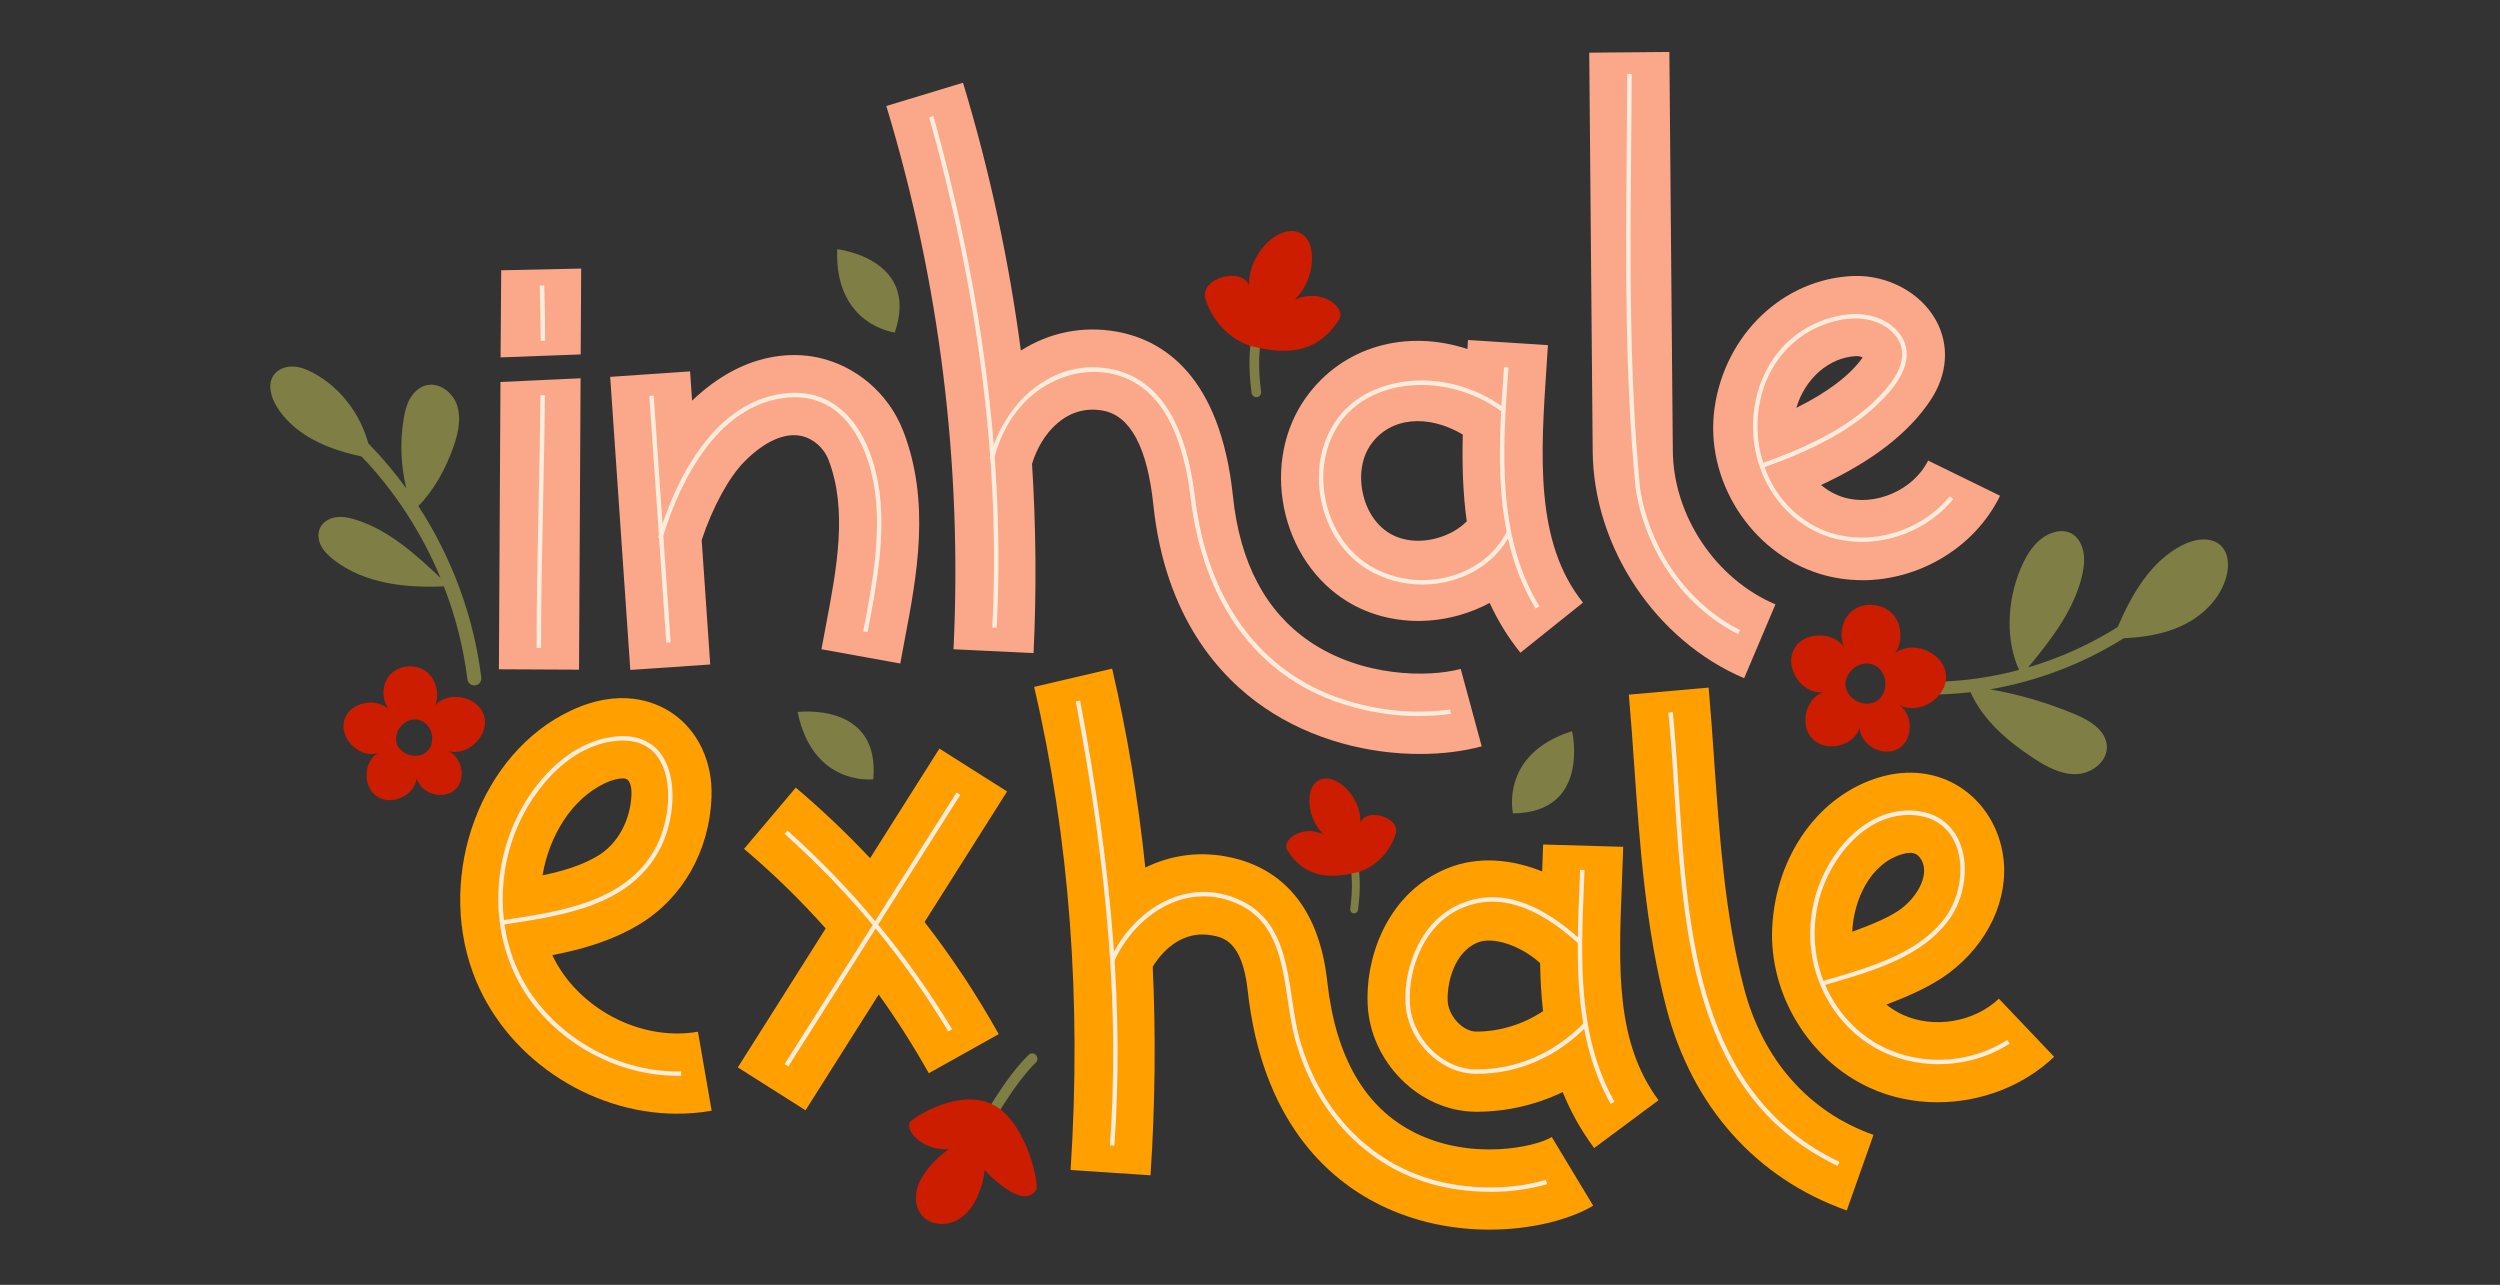 <svg xmlns="http://www.w3.org/2000/svg" xmlns:xlink="http://www.w3.org/1999/xlink" width="574" zoomAndPan="magnify" viewBox="0 0 430.5 221.25" height="295" preserveAspectRatio="xMidYMid meet" version="1.0"><rect x="0" y="0" width="430.5" height="221.25" fill="#333333" stroke="none"/><defs><clipPath id="055c5e3179"><path d="M 46.07 63 L 83 63 L 83 119 L 46.07 119 Z M 46.07 63 " clip-rule="nonzero"/></clipPath><clipPath id="458ebd28e2"><path d="M 325 91 L 383.926 91 L 383.926 134 L 325 134 Z M 325 91 " clip-rule="nonzero"/></clipPath><clipPath id="a82df0be90"><path d="M 273 8.684 L 306 8.684 L 306 117 L 273 117 Z M 273 8.684 " clip-rule="nonzero"/></clipPath><clipPath id="b168f23ecc"><path d="M 178 115 L 275 115 L 275 211.992 L 178 211.992 Z M 178 115 " clip-rule="nonzero"/></clipPath></defs><path fill="#cc1d00" d="M 76.855 129.207 C 80.246 130.543 84.375 126.77 83.355 123.266 C 82.363 119.852 77.098 118.848 74.855 121.539 C 75.594 120.418 75.445 117.559 73.801 115.973 C 72.043 114.277 68.895 114.352 67.223 116.129 C 65.738 117.699 65.652 120.352 66.898 122.094 C 64.707 120.07 60.332 120.906 59.34 123.832 C 58.254 127.031 61.875 130.703 65.086 129.656 C 62.523 131.203 62.449 135.543 64.949 137.176 C 67.449 138.809 71.387 136.984 71.773 134.023 C 72.461 136.715 76.391 137.848 78.406 135.941 C 80.422 134.031 79.508 130.043 76.855 129.207 Z M 73.531 129.406 C 71.953 130.871 68.922 130.043 68.301 127.977 C 67.68 125.914 69.887 123.09 72.488 124.09 C 74.504 124.859 75.109 127.945 73.531 129.406 Z M 73.531 129.406 " fill-opacity="1" fill-rule="nonzero"/><path fill="#7e7e45" d="M 178.422 181.719 C 178.113 181.309 177.5 181.281 177.129 181.645 C 173.191 185.465 169.395 192.184 166.219 197.812 C 165.059 199.863 164.062 201.641 163.203 202.996 C 162.934 203.422 163.062 203.98 163.488 204.25 C 163.914 204.52 164.473 204.391 164.742 203.969 C 165.625 202.578 166.629 200.781 167.801 198.711 C 170.77 193.453 174.625 186.625 178.383 182.961 C 178.719 182.629 178.727 182.109 178.434 181.738 C 178.434 181.738 178.43 181.73 178.422 181.727 Z M 178.422 181.719 " fill-opacity="1" fill-rule="nonzero"/><path fill="#cc1d00" d="M 171.52 190.539 C 165.598 186.848 156.902 192.691 156.652 193.25 C 155.855 195.031 159.273 198.203 163.406 197.895 C 161.457 199.215 159.867 200.875 158.66 202.902 C 157.453 204.926 157.285 207.781 158.922 209.473 C 160.312 210.91 162.672 211.105 164.492 210.27 C 166.312 209.434 167.613 207.734 168.383 205.883 C 169.152 204.035 169.266 203.477 169.57 201.496 C 169.57 201.496 176.176 208.766 178.461 204.812 C 178.934 203.988 176.98 193.926 171.52 190.523 Z M 171.52 190.539 " fill-opacity="1" fill-rule="nonzero"/><g clip-path="url(#055c5e3179)"><path fill="#7e7e45" d="M 73.43 66.332 C 72.211 66.629 71.215 67.57 70.594 68.66 C 69.973 69.762 69.688 71.012 69.488 72.258 C 68.859 76.188 69.027 80.234 69.965 84.102 C 67.969 81.355 65.785 78.758 63.414 76.328 C 62.004 71.184 58.605 66.777 54.082 64.289 C 52.961 63.676 51.754 63.16 50.48 63.113 C 49.207 63.066 47.859 63.555 47.129 64.598 C 46.051 66.137 46.625 68.289 47.59 69.91 C 49.238 72.672 51.875 74.742 54.77 76.145 C 57.141 77.301 59.691 78.035 62.273 78.613 C 68.039 84.66 72.656 91.793 75.859 99.516 C 71.496 95.402 66.957 91.293 61.297 89.508 C 60.195 89.156 59.031 88.898 57.891 89.062 C 56.746 89.215 55.617 89.852 55.121 90.898 C 54.652 91.867 54.801 93.043 55.293 94 C 55.785 94.953 56.59 95.715 57.434 96.375 C 62.684 100.48 69.75 101.273 76.438 100.973 C 78.434 106.113 79.816 111.5 80.484 116.973 C 80.566 117.633 81.164 118.105 81.824 118.023 C 82.141 117.984 82.418 117.828 82.609 117.598 C 82.809 117.348 82.918 117.023 82.879 116.68 C 81.59 106.176 77.809 96.012 72.043 87.137 C 74.617 84.555 76.801 80.746 78.184 76.656 C 78.926 74.457 79.438 72.035 78.719 69.828 C 78.004 67.617 75.684 65.785 73.43 66.34 Z M 73.43 66.332 " fill-opacity="1" fill-rule="nonzero"/></g><g clip-path="url(#458ebd28e2)"><path fill="#7e7e45" d="M 326.996 117.199 C 333.957 117.809 340.977 117.148 347.691 115.359 C 345.441 110.508 345.488 103.766 347.961 97.887 C 348.773 95.957 349.879 94.066 351.477 92.801 C 353.074 91.531 355.23 91.012 356.797 91.922 C 357.961 92.605 358.648 93.988 358.832 95.457 C 359.012 96.93 358.742 98.488 358.32 99.984 C 356.707 105.613 353.012 110.406 349.242 114.926 C 354.664 113.328 359.871 110.992 364.656 107.984 C 367.152 102.199 370.387 96.668 375.754 93.895 C 377.863 92.801 380.715 92.309 382.43 93.953 C 383.766 95.242 383.871 97.367 383.414 99.168 C 382.422 103.062 379.246 106.141 375.594 107.812 C 372.512 109.223 369.113 109.742 365.715 109.906 C 358.703 114.297 350.84 117.301 342.691 118.707 C 347.594 119.543 352.562 121.012 357.32 122.996 C 359.848 124.051 362.676 125.758 362.801 128.496 C 362.93 131.156 360.16 133.242 357.504 133.309 C 354.848 133.383 352.379 132.004 350.152 130.547 C 345.719 127.641 341.465 124.004 339.312 119.191 C 335.172 119.676 330.984 119.75 326.812 119.387 C 326.578 119.367 326.367 119.273 326.207 119.137 C 325.941 118.914 325.789 118.57 325.82 118.207 C 325.875 117.605 326.406 117.152 327.008 117.207 Z M 326.996 117.199 " fill-opacity="1" fill-rule="nonzero"/></g><path fill="#7e7e45" d="M 216.535 68.371 C 216.535 68.371 216.48 68.387 216.453 68.387 C 215.996 68.445 215.578 68.121 215.52 67.668 C 214.332 58.676 216.098 53.641 220.129 45.043 C 220.324 44.625 220.824 44.449 221.234 44.645 C 221.652 44.84 221.828 45.34 221.633 45.75 C 217.742 54.047 216.031 58.891 217.164 67.453 C 217.215 67.887 216.941 68.277 216.527 68.379 Z M 216.535 68.371 " fill-opacity="1" fill-rule="nonzero"/><path fill="#cc1d00" d="M 215.895 59.715 C 213.359 59.16 209.262 56.656 207.602 51.547 C 206.402 47.855 213.992 45.859 215.066 49.168 C 215.047 45.84 216.793 42.555 219.562 40.719 C 222.336 38.883 225.691 39.625 225.914 43.992 C 226.062 46.805 224.945 49.66 222.926 51.621 C 227.445 49.492 231.883 52.926 230.602 54.988 C 226.266 61.988 219.551 60.512 215.887 59.707 Z M 215.895 59.715 " fill-opacity="1" fill-rule="nonzero"/><path fill="#7e7e45" d="M 233.016 157.266 C 233.016 157.266 233.062 157.27 233.082 157.277 C 233.453 157.324 233.789 157.066 233.844 156.695 C 234.84 149.402 233.418 145.32 230.184 138.336 C 230.027 138 229.621 137.848 229.285 138.004 C 228.949 138.16 228.801 138.566 228.953 138.902 C 232.082 145.637 233.453 149.57 232.508 156.508 C 232.461 156.852 232.684 157.176 233.02 157.258 Z M 233.016 157.266 " fill-opacity="1" fill-rule="nonzero"/><path fill="#cc1d00" d="M 233.566 150.246 C 235.625 149.809 238.961 147.789 240.324 143.652 C 241.309 140.664 235.156 139.016 234.281 141.695 C 234.309 138.996 232.898 136.332 230.66 134.832 C 228.422 133.336 225.691 133.93 225.496 137.465 C 225.367 139.746 226.266 142.066 227.895 143.668 C 224.242 141.926 220.629 144.691 221.66 146.371 C 225.152 152.062 230.602 150.887 233.574 150.246 Z M 233.566 150.246 " fill-opacity="1" fill-rule="nonzero"/><path fill="#fba88a" d="M 93.867 65.422 L 99.977 65.141 L 99.707 115.316 L 85.91 115.25 L 86.18 65.781 L 93.098 65.457 Z M 93.867 65.422 " fill-opacity="1" fill-rule="nonzero"/><path fill="#fba88a" d="M 100.078 46.246 L 99.996 61.031 L 93.887 61.258 L 93.113 61.285 L 86.199 61.543 L 86.309 46.543 Z M 100.078 46.246 " fill-opacity="1" fill-rule="nonzero"/><path fill="#fba88a" d="M 155.512 74.168 C 153.039 67.785 147.402 62.953 140.801 61.555 C 136.523 60.66 128.117 60.469 119.176 68.992 L 118.832 63.953 L 105.074 64.895 L 108.539 115.363 L 122.301 114.422 L 120.828 92.996 C 122.703 87.348 125.527 82.145 128.246 79.426 C 131.656 76.012 135.102 74.457 137.961 75.066 C 140.02 75.496 141.863 77.102 142.66 79.16 C 146.004 87.801 144.09 97.895 142.23 107.66 C 141.965 109.047 141.703 110.434 141.453 111.801 L 155.027 114.258 C 155.27 112.938 155.52 111.594 155.773 110.242 C 157.891 99.117 160.293 86.504 155.52 74.176 Z M 155.512 74.168 " fill-opacity="1" fill-rule="nonzero"/><path fill="#fba88a" d="M 272.586 103.766 C 264.285 93.387 265.281 78.52 266.336 62.777 C 266.41 61.664 266.484 60.543 266.555 59.43 L 252.789 58.547 C 252.754 59.059 252.723 59.578 252.688 60.098 C 242.129 56.637 231.227 59.641 224.918 68.406 C 221.105 73.703 219.727 80.668 221.121 87.523 C 222.516 94.379 226.516 100.25 232.09 103.625 C 235.684 105.805 239.891 106.922 244.227 106.922 C 246.613 106.922 249.039 106.586 251.426 105.898 C 253.219 105.379 254.926 104.676 256.523 103.824 C 257.887 106.797 259.617 109.664 261.809 112.395 L 272.586 103.773 Z M 247.609 92.625 C 244.582 93.5 241.531 93.203 239.238 91.809 C 236.945 90.418 235.266 87.848 234.641 84.754 C 234.012 81.664 234.543 78.641 236.117 76.461 C 239.418 71.875 245.836 71.238 251.891 74.824 C 251.77 79.875 251.891 84.891 252.578 89.777 C 251.293 91.059 249.586 92.051 247.617 92.617 Z M 247.609 92.625 " fill-opacity="1" fill-rule="nonzero"/><path fill="#ffa000" d="M 318.012 208.441 C 302.426 202.922 291.395 190.559 286.965 173.621 C 283.379 159.91 282.387 145.699 281.422 131.957 C 281.125 127.688 280.844 123.652 280.484 119.617 L 294.227 118.402 C 294.598 122.566 294.895 126.855 295.184 131 C 296.102 144.113 297.047 157.66 300.309 170.125 C 303.543 182.496 311.469 191.484 322.613 195.426 Z M 318.012 208.441 " fill-opacity="1" fill-rule="nonzero"/><path fill="#ffa000" d="M 333.656 189.809 C 329.625 189.809 325.598 188.992 321.91 187.293 C 311.488 182.508 304.609 171.164 305.176 159.707 C 305.797 147.297 313.246 136.898 323.711 133.828 C 328.668 132.371 333.59 132.992 337.566 135.574 C 341.605 138.199 344.293 142.574 344.961 147.559 C 345.934 154.84 342.332 162.516 335.57 167.582 C 332.773 169.672 328.883 171.469 324.824 172.988 C 325.699 173.684 326.648 174.277 327.66 174.742 C 332.996 177.191 339.953 176.023 344.207 171.973 L 353.719 181.977 C 348.359 187.082 341.004 189.809 333.664 189.809 Z M 328.914 146.859 C 328.531 146.859 328.086 146.934 327.594 147.074 C 322.004 148.715 319.227 154.941 318.957 160.395 C 318.957 160.41 318.957 160.422 318.957 160.434 C 322.957 159.004 325.754 157.703 327.312 156.535 C 329.953 154.559 331.594 151.621 331.297 149.395 C 331.168 148.445 330.684 147.566 330.055 147.156 C 329.75 146.961 329.375 146.859 328.922 146.859 Z M 328.914 146.859 " fill-opacity="1" fill-rule="nonzero"/><g clip-path="url(#a82df0be90)"><path fill="#fba88a" d="M 300.344 116.789 C 285.133 110.332 274.406 94.27 274.262 77.73 L 273.668 9.07 L 287.465 8.949 L 288.059 77.609 C 288.152 88.816 295.422 99.703 305.73 104.074 L 300.344 116.781 Z M 300.344 116.789 " fill-opacity="1" fill-rule="nonzero"/></g><path fill="#fba88a" d="M 320.672 99.906 C 318.215 99.906 315.75 99.555 313.348 98.812 C 301.414 95.129 293.473 82.551 295.258 70.18 C 297.094 57.508 307.145 47.98 319.168 47.527 C 324.965 47.312 330.668 50.332 333.324 55.07 C 335.738 59.371 335.414 64.41 332.449 68.898 C 328.707 74.551 322.375 79.453 313.578 83.52 C 314.715 84.465 316.02 85.195 317.414 85.625 C 322.836 87.301 329.523 84.406 332.016 79.305 L 344.41 85.371 C 340.027 94.34 330.441 99.918 320.672 99.918 Z M 319.758 61.32 C 319.758 61.32 319.711 61.32 319.691 61.32 C 314.992 61.496 310.805 65.207 309.328 70.234 C 314.691 67.57 318.633 64.586 320.758 61.543 C 320.461 61.414 320.105 61.32 319.754 61.32 Z M 319.758 61.32 " fill-opacity="1" fill-rule="nonzero"/><path fill="#ffa000" d="M 116.641 191.781 C 101.426 191.781 86.66 181.902 81.402 167.406 C 75.199 150.293 82.883 129.691 98.184 122.422 C 106.773 118.34 112.773 120.836 115.582 122.688 C 120.148 125.691 122.746 131.137 122.523 137.25 C 122.191 146.488 117.551 154.68 110.109 159.16 C 105.301 162.062 100.105 163.504 95.102 164.473 C 99.402 173.566 110.23 179.398 120.184 177.664 L 122.547 191.266 C 120.578 191.613 118.605 191.773 116.637 191.773 Z M 107.176 134.043 C 106.453 134.043 105.391 134.285 104.102 134.902 C 98.5 137.559 94.59 143.848 93.422 150.73 C 96.902 150.008 100.227 149.02 103.004 147.336 C 106.379 145.301 108.586 141.242 108.742 136.758 C 108.789 135.379 108.398 134.477 108.004 134.219 C 107.832 134.105 107.547 134.035 107.168 134.035 Z M 107.176 134.043 " fill-opacity="1" fill-rule="nonzero"/><path fill="#ffa000" d="M 173.418 136.289 L 161.762 128.91 L 149.828 147.781 C 145.809 143.504 141.543 139.449 137.031 135.629 L 128.125 146.172 C 133.148 150.422 137.84 155.004 142.184 159.875 L 127.051 183.805 L 138.711 191.188 L 151.312 171.254 C 154.426 175.59 157.305 180.113 159.934 184.809 L 171.977 178.074 C 168.195 171.293 163.918 164.848 159.207 158.77 Z M 173.418 136.289 " fill-opacity="1" fill-rule="nonzero"/><g clip-path="url(#b168f23ecc)"><path fill="#ffa000" d="M 267.219 195.797 C 264.293 197.562 253.367 199.871 243.715 195.094 C 235.09 190.828 229.992 182.062 228.559 169.047 C 226.844 153.445 218.039 148.695 210.961 147.453 C 206.125 146.602 201.406 147.336 197.219 149.395 C 196.004 137.68 194.105 126.242 191.508 115.137 L 178.078 118.281 C 184.16 144.289 186.27 172.277 184.355 201.477 L 198.121 202.383 C 198.926 190.195 199.039 178.203 198.5 166.449 C 200.605 163.059 204.074 160.266 208.586 161.051 C 210.574 161.398 213.906 161.98 214.852 170.551 C 217.316 192.977 228.586 203.004 237.598 207.469 C 243.836 210.559 250.449 211.742 256.469 211.742 C 263.973 211.742 270.562 209.898 274.344 207.617 Z M 267.219 195.797 " fill-opacity="1" fill-rule="nonzero"/></g><path fill="#fba88a" d="M 251.52 115.191 C 246.02 116.68 234.531 116.648 225.449 110.418 C 217.926 105.262 213.508 96.875 212.32 85.504 C 210.145 64.68 200.285 58.578 192.41 57.129 C 186.41 56.027 180.625 57.293 175.793 60.367 C 173.73 44.801 170.418 29.395 165.828 14.246 L 152.625 18.254 C 161.824 48.625 165.719 80.098 164.195 111.801 L 177.977 112.465 C 178.504 101.566 178.402 90.695 177.715 79.875 C 179.344 74.527 183.715 69.566 189.926 70.707 C 194.648 71.578 197.57 77.035 198.609 86.941 C 200.637 106.348 210.09 116.613 217.66 121.809 C 226.027 127.547 235.918 129.832 244.504 129.832 C 248.414 129.832 252.055 129.359 255.148 128.516 L 251.535 115.191 Z M 251.52 115.191 " fill-opacity="1" fill-rule="nonzero"/><path fill="#ffa000" d="M 285.598 189.457 C 278.207 179.492 278.707 166.84 279.285 152.188 C 279.367 150.09 279.453 147.973 279.516 145.824 L 265.727 145.422 C 265.68 146.98 265.621 148.52 265.559 150.059 C 260.402 147.977 254.562 147.352 249.234 149.523 C 239.258 153.594 235.152 164.195 235.508 172.891 C 235.918 182.898 244.441 191.395 254.125 191.441 C 254.184 191.441 254.238 191.441 254.293 191.441 C 259.438 191.441 264.508 190.254 269.098 188.055 C 270.434 191.348 272.191 194.566 274.512 197.691 L 285.59 189.465 Z M 254.293 177.637 L 254.199 177.637 C 251.871 177.621 249.398 174.945 249.289 172.324 C 249.16 169.195 250.43 163.938 254.434 162.305 C 257.082 161.227 261.809 162.777 265.207 165.84 C 265.254 168.633 265.402 171.395 265.715 174.121 C 262.355 176.359 258.305 177.637 254.293 177.637 Z M 254.293 177.637 " fill-opacity="1" fill-rule="nonzero"/><path fill="#ffecdc" d="M 93.383 68.062 C 93.266 68.062 93.172 68.039 93.066 68.027 C 93.012 74.086 92.891 80.121 92.762 86.059 C 92.586 94.434 92.398 103.078 92.41 111.586 L 93.172 111.586 C 93.16 103.082 93.348 94.438 93.523 86.07 C 93.652 80.125 93.781 74.082 93.84 68.016 C 93.691 68.035 93.543 68.062 93.383 68.062 Z M 93.383 68.062 " fill-opacity="1" fill-rule="nonzero"/><path fill="#ffecdc" d="M 93.215 49.188 C 93.117 49.188 93.031 49.168 92.945 49.16 C 93.031 52.344 93.086 55.535 93.105 58.727 C 93.254 58.703 93.41 58.68 93.578 58.68 C 93.684 58.68 93.781 58.703 93.879 58.707 C 93.867 55.508 93.805 52.316 93.719 49.133 C 93.559 49.16 93.395 49.18 93.219 49.18 Z M 93.215 49.188 " fill-opacity="1" fill-rule="nonzero"/><path fill="#ffecdc" d="M 111.812 68.176 L 112.57 68.125 L 115.488 110.625 L 114.73 110.676 Z M 111.812 68.176 " fill-opacity="1" fill-rule="nonzero"/><path fill="#ffecdc" d="M 149.402 108.848 L 148.648 108.738 C 150.023 101.512 151.445 94.066 150.887 86.68 C 150.367 79.828 147.859 73.953 144.172 70.949 C 141.629 68.879 138.527 68.066 134.949 68.535 C 122.035 70.219 116.027 86.086 114.047 92.828 L 113.312 92.609 C 115.336 85.727 121.488 69.52 134.848 67.77 C 138.641 67.277 141.938 68.141 144.648 70.348 C 150.199 74.863 151.391 83.23 151.648 86.617 C 152.215 94.109 150.785 101.598 149.402 108.84 Z M 149.402 108.848 " fill-opacity="1" fill-rule="nonzero"/><path fill="#ffecdc" d="M 244.922 100.66 C 241.598 100.66 238.312 99.77 235.469 98.043 C 231.441 95.602 228.535 91.293 227.504 86.215 C 226.473 81.133 227.457 76.031 230.211 72.211 C 232.648 68.816 236.602 66.535 241.34 65.785 C 247.41 64.828 253.848 66.441 258.977 70.215 L 258.527 70.828 C 253.633 67.23 247.254 65.625 241.461 66.543 C 236.93 67.258 233.156 69.43 230.828 72.656 C 228.207 76.309 227.262 81.191 228.262 86.059 C 229.25 90.922 232.023 95.055 235.871 97.387 C 240.027 99.906 245.145 100.559 249.91 99.191 C 254.238 97.941 257.664 95.176 259.551 91.395 L 260.23 91.738 C 258.242 95.707 254.648 98.617 250.117 99.926 C 248.414 100.418 246.668 100.66 244.926 100.66 Z M 244.922 100.66 " fill-opacity="1" fill-rule="nonzero"/><path fill="#ffecdc" d="M 264.434 104.789 C 256.91 92.488 258 77.176 258.965 63.676 L 259 63.223 L 259.762 63.277 L 259.727 63.73 C 258.77 77.117 257.684 92.293 265.086 104.395 Z M 264.434 104.789 " fill-opacity="1" fill-rule="nonzero"/><path fill="#ffecdc" d="M 316.438 200.77 C 291.699 188.992 289.906 161.023 288.328 136.344 C 288.023 131.559 287.734 127.047 287.289 122.707 L 288.051 122.625 C 288.496 126.984 288.785 131.508 289.09 136.297 C 290.652 160.766 292.434 188.5 316.766 200.082 Z M 316.438 200.77 " fill-opacity="1" fill-rule="nonzero"/><path fill="#ffecdc" d="M 333.844 183.258 C 328.473 183.258 323.156 181.383 319.145 177.719 C 312.77 171.895 310.238 162.992 312.559 154.484 C 314.684 146.695 321.453 138.836 329.832 139.609 C 334.305 140.027 336.395 142.668 337.352 144.809 C 339.156 148.836 338.422 154.551 335.598 158.402 C 330.973 164.707 322.711 167.129 315.426 169.27 L 314.293 169.598 C 315.504 172.422 317.312 174.996 319.664 177.145 C 326.582 183.461 337.512 184.27 345.656 179.066 L 346.066 179.715 C 342.352 182.082 338.078 183.25 333.844 183.25 Z M 328.688 140.332 C 321.23 140.332 315.25 147.547 313.301 154.691 C 311.984 159.523 312.281 164.484 314 168.902 L 315.207 168.547 C 322.383 166.441 330.516 164.051 334.984 157.965 C 337.652 154.32 338.363 148.93 336.656 145.137 C 335.781 143.18 333.871 140.773 329.766 140.387 C 329.402 140.352 329.043 140.34 328.688 140.34 Z M 328.688 140.332 " fill-opacity="1" fill-rule="nonzero"/><path fill="#ffecdc" d="M 299.305 109.184 C 290.086 104.59 283.324 94.984 281.66 84.137 C 279.777 64.699 279.953 44.902 280.121 25.75 C 280.164 21.418 280.195 17.078 280.215 12.734 L 280.977 12.734 C 280.965 17.086 280.926 21.426 280.883 25.758 C 280.715 44.883 280.539 64.66 282.414 84.035 C 284.047 94.621 290.648 104.008 299.641 108.496 L 299.305 109.176 Z M 299.305 109.184 " fill-opacity="1" fill-rule="nonzero"/><path fill="#ffecdc" d="M 320.598 93.312 C 317.637 93.312 314.703 92.645 312.102 91.246 C 304.852 87.355 300.836 78.926 302.094 70.27 C 303.289 62.07 308.852 55.977 316.605 54.383 C 320.758 53.527 324.453 54.477 326.719 56.996 C 329.258 59.816 328.809 63.418 325.402 67.426 C 319.699 74.141 310.949 77.906 303.863 80.438 C 305.297 84.48 308.062 88.219 312.457 90.578 C 319.914 94.586 330.148 92.332 335.754 85.449 L 336.348 85.938 C 332.469 90.695 326.461 93.32 320.59 93.32 Z M 319.512 54.836 C 318.629 54.836 317.703 54.93 316.758 55.125 C 309.328 56.656 303.996 62.5 302.852 70.375 C 302.426 73.297 302.633 76.57 303.617 79.703 C 310.617 77.203 319.242 73.5 324.824 66.926 C 327 64.363 328.996 60.652 326.152 57.5 C 324.574 55.754 322.234 54.836 319.512 54.836 Z M 319.512 54.836 " fill-opacity="1" fill-rule="nonzero"/><path fill="#ffecdc" d="M 116.695 185.254 C 106.375 185.254 96.105 179.68 90.41 170.93 C 85.602 163.547 84.477 153.754 87.395 144.727 C 89.984 136.715 96.934 127.695 106.062 126.816 C 109.578 126.48 112.312 127.598 113.984 130.062 C 116.797 134.191 116.07 141.398 113.75 145.98 C 108.734 155.859 97.32 157.594 87.254 159.125 L 86.875 159.188 C 87.457 163.27 88.863 167.156 91.055 170.516 C 96.727 179.223 107.016 184.727 117.289 184.492 L 117.305 185.254 C 117.102 185.254 116.898 185.254 116.703 185.254 Z M 107.285 127.52 C 106.914 127.52 106.527 127.539 106.137 127.578 C 97.352 128.422 90.645 137.18 88.121 144.961 C 86.691 149.395 86.254 154.012 86.773 158.426 L 87.137 158.371 C 97.023 156.867 108.227 155.164 113.07 145.637 C 115.293 141.258 116.008 134.395 113.359 130.5 C 112.016 128.531 109.973 127.531 107.289 127.531 Z M 107.285 127.52 " fill-opacity="1" fill-rule="nonzero"/><path fill="#ffecdc" d="M 163.305 177.629 C 155.672 164.918 146.18 153.465 135.098 143.594 L 135.602 143.02 C 146.746 152.945 156.285 164.457 163.961 177.238 Z M 163.305 177.629 " fill-opacity="1" fill-rule="nonzero"/><path fill="#ffecdc" d="M 135.105 183.238 L 164.719 136.465 L 165.363 136.871 L 135.75 183.648 Z M 135.105 183.238 " fill-opacity="1" fill-rule="nonzero"/><path fill="#ffecdc" d="M 191.898 197.281 L 191.137 197.227 C 192.73 174.512 190.914 150.934 185.25 120.777 L 186 120.637 C 191.672 150.852 193.492 174.492 191.895 197.281 Z M 191.898 197.281 " fill-opacity="1" fill-rule="nonzero"/><path fill="#ffecdc" d="M 254.301 184.918 L 254.156 184.918 C 247.953 184.883 242.285 179.141 242.016 172.621 C 241.758 166.402 244.68 158.402 251.691 155.555 C 258.016 152.984 264.77 155.07 272.34 161.934 L 271.828 162.5 C 264.492 155.859 257.992 153.824 251.973 156.266 C 245.305 158.977 242.527 166.629 242.777 172.59 C 243.027 178.715 248.348 184.121 254.156 184.148 L 254.293 184.148 C 261.223 184.148 267.602 181.383 272.746 176.145 L 273.293 176.68 C 268 182.062 261.434 184.91 254.293 184.91 Z M 254.301 184.918 " fill-opacity="1" fill-rule="nonzero"/><path fill="#ffecdc" d="M 256.633 205.234 C 254.508 205.234 252.355 205.059 250.215 204.711 C 236.984 202.535 226.812 192.875 222.996 178.871 C 222.43 176.801 222.098 174.574 221.746 172.211 C 220.777 165.672 219.773 158.91 213.551 155.848 C 210.004 154.098 206.188 153.875 202.512 155.199 C 198.023 156.82 194.031 160.699 191.844 165.578 L 191.152 165.266 C 193.418 160.207 197.57 156.172 202.254 154.484 C 206.125 153.086 210.152 153.324 213.887 155.164 C 220.465 158.402 221.504 165.367 222.504 172.102 C 222.852 174.438 223.176 176.645 223.73 178.676 C 227.465 192.387 237.41 201.84 250.336 203.961 C 255.789 204.859 261.277 204.582 266.207 203.176 L 266.414 203.914 C 263.32 204.797 260.012 205.242 256.625 205.242 Z M 256.633 205.234 " fill-opacity="1" fill-rule="nonzero"/><path fill="#ffecdc" d="M 171.633 108.09 L 170.871 108.051 C 172.293 80.57 168.633 51.016 160 20.195 L 160.738 19.988 C 169.387 50.887 173.055 80.523 171.633 108.082 Z M 171.633 108.09 " fill-opacity="1" fill-rule="nonzero"/><path fill="#ffecdc" d="M 244.355 123.312 C 239.863 123.312 235.301 122.578 230.922 121.133 C 216.387 116.336 207.184 103.758 205.02 85.715 C 203.508 73.141 198.945 65.961 191.441 64.363 C 183.816 62.742 174.113 67.352 171.152 79.094 L 170.41 78.906 C 171.617 74.133 174.383 69.754 178.012 66.898 C 182.055 63.715 186.75 62.582 191.598 63.605 C 199.449 65.273 204.219 72.684 205.773 85.613 C 207.906 103.348 216.922 115.703 231.16 120.398 C 237.223 122.398 243.641 123.012 249.723 122.176 L 249.824 122.93 C 248.023 123.18 246.188 123.301 244.348 123.301 Z M 244.355 123.312 " fill-opacity="1" fill-rule="nonzero"/><path fill="#ffecdc" d="M 277.344 190.086 C 270.906 178.637 271.457 165.293 271.992 152.398 L 272.098 149.781 L 272.859 149.809 L 272.754 152.434 C 272.219 165.227 271.676 178.453 278.012 189.715 L 277.344 190.094 Z M 277.344 190.086 " fill-opacity="1" fill-rule="nonzero"/><path fill="#cc1d00" d="M 326.785 121.242 C 330.164 123.414 335.441 120.23 335.098 116.23 C 334.762 112.32 329.285 110.102 326.273 112.516 C 327.316 111.465 327.777 108.34 326.34 106.27 C 324.805 104.055 321.383 103.461 319.188 105.02 C 317.238 106.402 316.578 109.25 317.547 111.402 C 315.613 108.738 310.703 108.699 308.992 111.652 C 307.133 114.879 310.254 119.629 313.949 119.191 C 310.848 120.305 309.82 124.988 312.18 127.297 C 314.535 129.602 319.188 128.484 320.238 125.359 C 320.406 128.414 324.41 130.496 327 128.859 C 329.59 127.234 329.461 122.719 326.777 121.242 Z M 323.145 120.742 C 321.121 121.984 318.02 120.434 317.793 118.062 C 317.562 115.695 320.562 113.125 323.156 114.766 C 325.172 116.031 325.168 119.5 323.137 120.742 Z M 323.145 120.742 " fill-opacity="1" fill-rule="nonzero"/><path fill="#7e7e45" d="M 270.711 125.906 C 270.711 125.906 273.988 139.914 260.535 140.07 C 260.535 140.07 258.203 129.848 270.711 125.906 Z M 270.711 125.906 " fill-opacity="1" fill-rule="nonzero"/><path fill="#7e7e45" d="M 137.355 122.605 C 137.355 122.605 151.613 120.789 150.379 134.199 C 150.379 134.199 139.984 135.469 137.355 122.605 Z M 137.355 122.605 " fill-opacity="1" fill-rule="nonzero"/><path fill="#7e7e45" d="M 144.164 42.91 C 144.164 42.91 158.453 44.516 154.082 57.258 C 154.082 57.258 143.68 56.027 144.164 42.91 Z M 144.164 42.91 " fill-opacity="1" fill-rule="nonzero"/></svg>